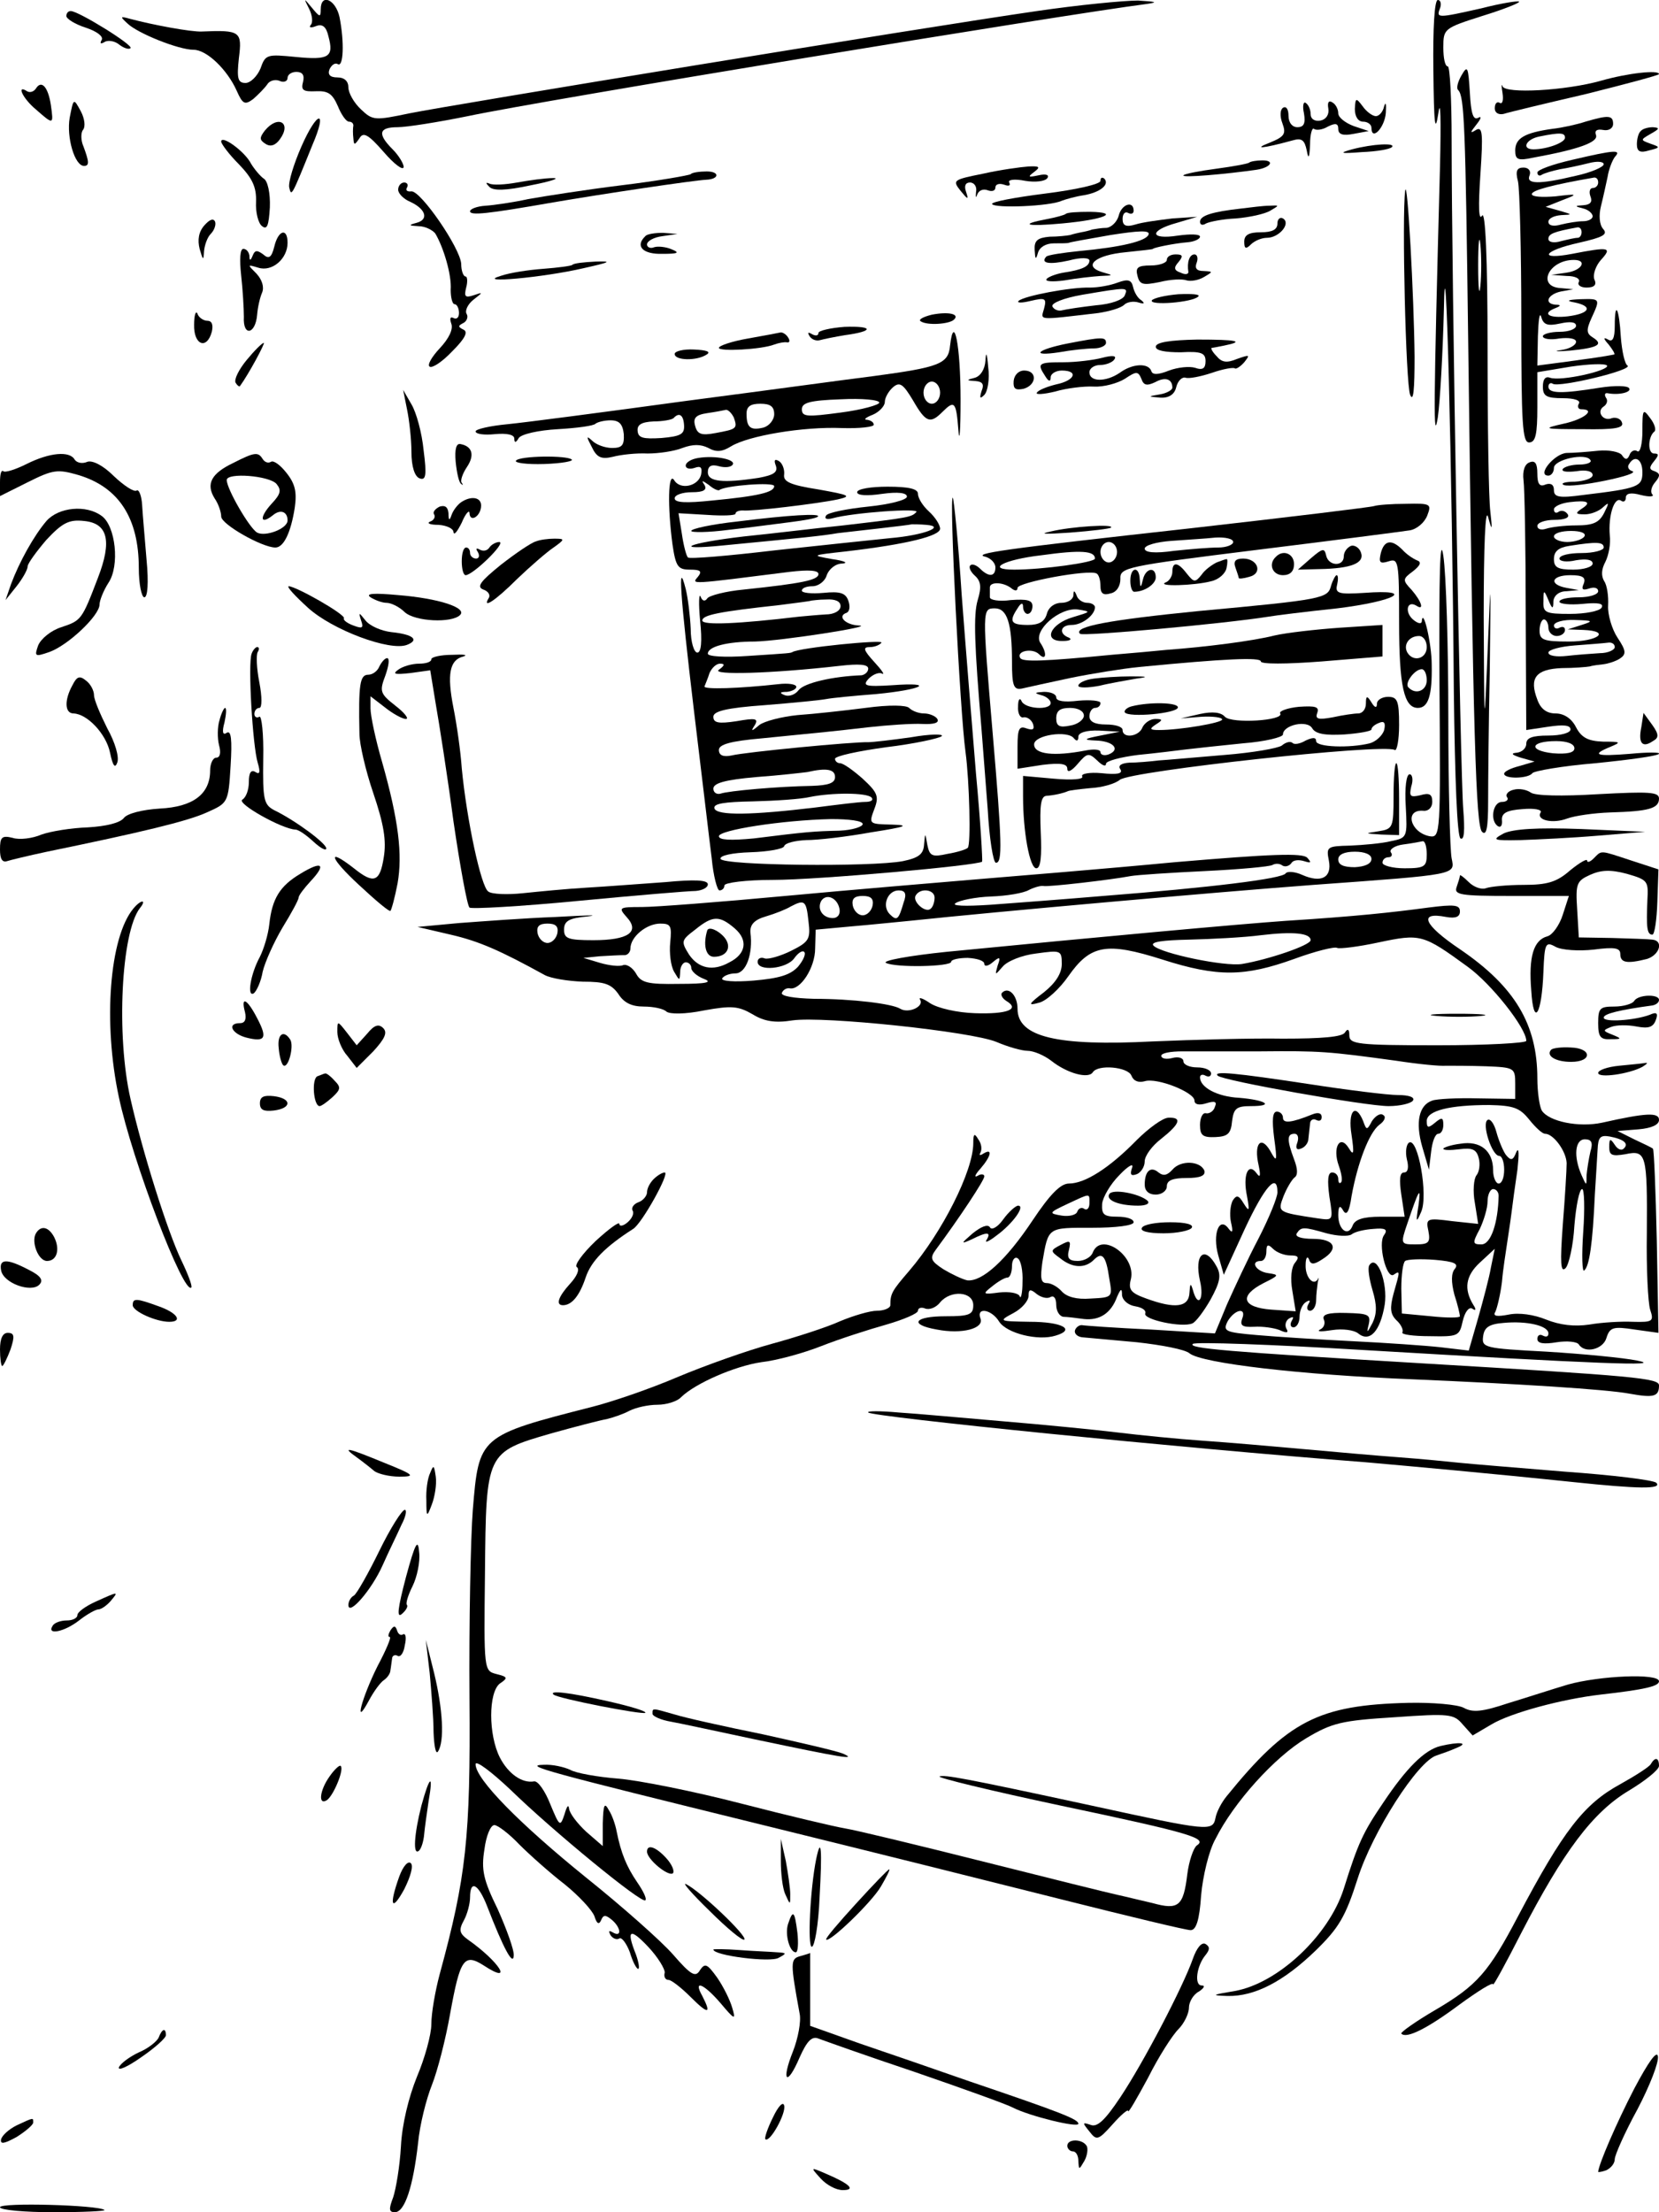 <?xml version="1.0" standalone="no"?>
<!DOCTYPE svg PUBLIC "-//W3C//DTD SVG 20010904//EN"
 "http://www.w3.org/TR/2001/REC-SVG-20010904/DTD/svg10.dtd">
<svg version="1.0" xmlns="http://www.w3.org/2000/svg"
 width="300pt" height="400pt" viewBox="0 0 300 400"
 preserveAspectRatio="xMidYMid meet">
<g transform="translate(0,400) scale(0.1,-0.1)"
fill="#000000" stroke="none">
<path d="M559 3984 c6 -12 7 -25 3 -29 -4 -5 0 -6 10 -2 11 4 18 -1 22 -19 10
-37 1 -43 -59 -37 -52 5 -55 5 -64 -21 -6 -14 -18 -26 -27 -26 -14 0 -16 8
-12 45 6 48 3 51 -67 48 -19 -1 -89 12 -130 23 -18 5 -18 4 -5 -8 18 -18 93
-48 120 -48 24 0 61 -36 78 -74 11 -25 15 -26 30 -15 9 8 20 19 25 26 4 7 14
10 22 7 8 -4 15 -1 15 5 0 6 7 11 16 11 11 0 15 -6 12 -18 -4 -15 0 -18 23
-17 22 1 30 -4 40 -27 6 -15 15 -28 20 -28 5 0 8 -3 8 -7 -1 -5 -1 -15 0 -23
1 -13 2 -13 11 0 7 12 16 7 44 -25 19 -22 35 -34 36 -27 0 6 -9 21 -20 32 -28
28 -25 40 9 40 16 0 73 9 127 20 137 29 1074 183 1229 203 20 3 15 4 -17 6
-26 0 -108 -8 -183 -19 -208 -30 -1061 -170 -1135 -185 -62 -13 -66 -13 -87 7
-13 12 -23 30 -23 40 0 11 -7 18 -20 18 -13 0 -18 5 -14 15 4 8 10 12 15 9 10
-6 12 39 3 85 -7 32 -34 44 -34 14 0 -15 -2 -14 -16 3 -15 18 -15 18 -5 -2z"/>
<path d="M2592 3873 c1 -98 3 -116 9 -78 4 29 5 -10 3 -95 -12 -447 -12 -503
-4 -455 4 28 9 115 11 195 3 175 15 -284 18 -692 2 -159 6 -260 12 -264 7 -4
8 15 5 53 -5 58 -21 959 -21 1211 0 72 -3 132 -7 132 -5 0 -8 15 -8 34 0 34 1
35 70 57 39 12 69 24 67 26 -2 2 -33 -3 -68 -12 -80 -18 -82 -18 -75 0 3 8 1
15 -4 15 -6 0 -9 -51 -8 -127z"/>
<path d="M120 3971 c0 -5 16 -15 35 -21 21 -7 32 -16 29 -22 -4 -7 -2 -8 5 -4
6 4 19 2 27 -5 8 -6 17 -9 20 -6 6 5 -94 67 -108 67 -5 0 -8 -4 -8 -9z"/>
<path d="M2643 3864 c-7 -12 -10 -24 -6 -27 11 -12 13 -63 18 -457 9 -717 14
-873 25 -884 8 -8 11 7 11 54 0 36 1 144 3 240 2 175 2 175 -4 30 -6 -144 -6
-144 -7 65 0 130 3 199 8 180 7 -26 8 -25 4 10 -3 22 -5 155 -5 295 0 165 -4
250 -10 240 -6 -10 -7 16 -3 74 5 75 4 88 -8 81 -11 -7 -11 -5 1 10 8 10 10
16 3 12 -9 -5 -13 8 -15 45 -3 47 -4 51 -15 32z m34 -381 c-2 -21 -4 -4 -4 37
0 41 2 58 4 38 2 -21 2 -55 0 -75z"/>
<path d="M2895 3854 c-64 -18 -173 -24 -178 -10 -2 6 -2 0 0 -12 2 -13 0 -21
-5 -18 -5 3 -9 -1 -9 -10 0 -8 7 -12 16 -10 9 3 76 19 149 36 72 18 132 34
132 36 0 8 -56 2 -105 -12z"/>
<path d="M65 3840 c-4 -6 -11 -8 -16 -5 -20 13 -8 -13 16 -33 32 -28 32 -28
27 8 -5 33 -17 46 -27 30z"/>
<path d="M126 3787 c-6 -35 9 -87 26 -87 10 0 9 8 -1 35 -5 11 -5 25 -1 30 5
6 3 21 -4 34 -13 24 -13 24 -20 -12z"/>
<path d="M2358 3795 c3 -18 0 -25 -12 -25 -9 0 -16 8 -16 21 0 11 -4 18 -10
14 -5 -3 -6 -15 -1 -28 7 -19 4 -24 -23 -35 -31 -12 -14 -11 41 4 17 5 22 1
26 -18 3 -17 5 -14 6 11 0 19 4 31 7 28 4 -3 15 -2 25 4 14 7 19 6 19 -4 0
-10 8 -13 28 -9 l27 5 -27 9 c-16 6 -28 16 -28 23 0 8 -5 17 -11 20 -6 4 -9 0
-7 -11 2 -11 -4 -20 -14 -22 -11 -2 -18 3 -18 12 0 8 -4 17 -9 20 -4 3 -6 -6
-3 -19z"/>
<path d="M2450 3803 c0 -14 6 -23 15 -23 8 0 15 -5 15 -11 0 -25 24 0 26 27 1
16 0 21 -3 12 -2 -10 -9 -18 -15 -18 -6 0 -17 8 -24 18 -12 16 -13 15 -14 -5z"/>
<path d="M545 3735 c-14 -32 -24 -65 -22 -74 4 -17 4 -17 42 77 28 65 9 63
-20 -3z"/>
<path d="M2867 3780 c-15 -5 -42 -11 -60 -13 -50 -7 -67 -17 -67 -39 0 -17 5
-19 33 -13 82 15 118 28 113 41 -3 8 2 11 13 9 10 -2 18 3 18 11 0 16 -9 16
-50 4z m-37 -29 c0 -9 -33 -21 -57 -21 -22 0 -14 18 10 23 39 8 47 7 47 -2z"/>
<path d="M479 3764 c-10 -13 -10 -17 1 -24 9 -6 18 -3 26 8 22 30 -3 45 -27
16z"/>
<path d="M2967 3763 c-4 -3 -7 -14 -7 -24 0 -13 6 -16 22 -11 20 5 21 6 3 12
-19 7 -19 7 0 18 16 9 17 11 4 12 -9 0 -19 -3 -22 -7z"/>
<path d="M400 3744 c0 -4 14 -23 32 -41 24 -25 32 -41 31 -68 -1 -19 4 -39 11
-44 9 -7 12 1 14 34 1 26 -4 48 -11 52 -6 4 -17 17 -23 27 -11 22 -54 53 -54
40z"/>
<path d="M2445 3730 c-25 -7 -21 -8 18 -5 26 1 50 5 54 9 8 8 -34 6 -72 -4z"/>
<path d="M2843 3711 c-35 -8 -63 -18 -63 -23 0 -5 4 -7 8 -4 5 3 19 7 33 10
13 2 36 7 52 11 15 4 27 3 27 -2 0 -5 -23 -15 -51 -21 -67 -16 -90 -15 -83 1
3 8 -2 14 -11 14 -12 0 -15 -6 -10 -25 3 -13 6 -125 6 -248 0 -190 2 -224 14
-224 12 0 15 15 15 64 l0 63 60 10 c34 5 63 6 66 2 5 -9 -84 -29 -103 -22 -8
3 -13 -2 -13 -16 0 -17 6 -21 36 -21 21 0 33 -4 29 -10 -3 -5 -1 -10 4 -10 28
0 6 -18 -31 -26 -40 -9 -38 -10 34 -10 58 -1 75 2 71 12 -2 7 -11 10 -18 8
-16 -7 -29 12 -15 21 6 4 8 11 4 16 -3 5 -2 9 3 8 21 -4 44 2 39 9 -3 5 -27 5
-53 1 -68 -11 -93 -11 -93 2 0 5 4 8 8 5 12 -7 146 25 135 33 -5 3 -10 26 -12
51 -3 53 -11 68 -11 21 0 -23 -4 -30 -12 -25 -9 5 -9 2 1 -9 7 -9 12 -17 10
-18 -20 -4 -42 -7 -86 -13 l-53 -7 1 53 c1 29 3 45 6 35 4 -14 11 -17 34 -12
18 4 29 3 29 -4 0 -6 -13 -11 -30 -11 -16 0 -30 -4 -30 -8 0 -5 14 -7 30 -4
17 2 30 0 30 -6 0 -6 -12 -13 -27 -15 -16 -2 -8 -3 16 -1 50 5 62 11 41 24
-11 7 -12 13 -2 35 16 35 16 35 -20 34 -24 -1 -27 -3 -10 -6 33 -7 27 -20 -13
-25 -34 -4 -48 5 -22 15 10 4 10 6 0 6 -22 2 -14 19 10 24 l22 4 -22 2 c-45 2
-23 51 23 51 25 0 15 -19 -13 -23 l-28 -4 28 -2 c16 0 25 -5 22 -11 -3 -5 3
-10 14 -10 14 0 19 5 14 15 -3 9 3 25 12 35 21 23 15 24 -52 11 -63 -12 -52 6
12 20 44 10 53 15 44 25 -7 8 -8 25 -4 41 4 16 9 39 12 53 2 13 8 29 13 36 13
14 0 13 -77 -5z m47 -41 c0 -5 -4 -10 -10 -10 -5 0 -7 -7 -4 -15 4 -10 0 -15
-12 -16 -17 -1 -17 -2 -1 -6 9 -2 17 -9 17 -14 0 -5 -8 -9 -17 -9 -10 0 -28
-3 -40 -6 -14 -4 -23 -2 -23 5 0 6 10 11 23 12 21 1 21 1 -3 8 l-25 7 30 12
c29 11 29 12 -12 7 -24 -2 -43 -1 -43 4 0 7 38 17 113 30 4 0 7 -3 7 -9z m-30
-90 c0 -5 -3 -10 -7 -10 -5 0 -18 -3 -30 -6 -13 -4 -23 -2 -23 4 0 9 9 13 53
21 4 0 7 -3 7 -9z"/>
<path d="M2259 3706 c-2 -2 -29 -7 -59 -11 -30 -4 -57 -9 -60 -12 -4 -5 76 2
132 10 26 4 34 17 11 17 -11 0 -22 -2 -24 -4z"/>
<path d="M1778 3686 c-55 -11 -56 -12 -41 -31 13 -16 15 -17 10 -2 -4 11 -1
17 7 17 8 0 13 -8 11 -17 -1 -10 0 -12 2 -5 3 8 11 11 19 8 8 -3 14 -1 14 5 0
6 7 8 16 5 8 -3 12 -2 9 4 -3 5 9 7 29 3 18 -3 36 -1 40 5 4 6 -3 8 -16 5 -19
-4 -20 -3 -8 6 12 9 10 11 -10 10 -14 -1 -51 -6 -82 -13z"/>
<path d="M1249 3685 c-3 -2 -59 -12 -125 -20 -65 -8 -141 -20 -169 -25 -27 -6
-62 -11 -77 -12 -16 -1 -28 -6 -28 -10 0 -8 30 -5 150 16 87 15 255 40 277 41
24 1 25 15 1 15 -13 0 -27 -2 -29 -5z"/>
<path d="M935 3670 c-22 -4 -44 -5 -50 -2 -7 3 -7 1 0 -6 7 -7 29 -7 75 3 36
7 54 13 40 13 -14 0 -43 -4 -65 -8z"/>
<path d="M1990 3673 c0 -6 -44 -16 -100 -23 -55 -7 -98 -15 -96 -19 5 -8 105
-4 126 6 8 3 26 8 40 10 29 5 47 19 37 30 -4 3 -7 2 -7 -4z"/>
<path d="M720 3657 c0 -7 10 -17 22 -22 28 -13 34 -32 11 -38 -15 -4 -14 -5 4
-6 12 0 25 -7 30 -13 15 -25 30 -75 28 -102 0 -14 3 -26 7 -26 4 0 8 -7 8 -16
0 -8 -4 -12 -10 -9 -6 3 -7 -1 -4 -10 4 -10 -4 -27 -21 -45 -14 -15 -23 -30
-18 -33 5 -3 23 9 41 28 23 23 29 35 20 39 -10 5 -10 7 0 12 6 3 9 11 6 16 -4
6 2 18 12 26 18 14 18 14 0 8 -15 -5 -17 -2 -13 14 3 11 2 20 -1 20 -4 0 -8
10 -8 23 -2 29 -73 132 -90 131 -8 -1 -11 2 -8 7 3 5 0 9 -5 9 -6 0 -11 -6
-11 -13z"/>
<path d="M2541 3655 c-6 -46 1 -349 9 -369 6 -14 8 10 8 69 -1 108 -13 328
-17 300z"/>
<path d="M2023 3610 c-3 -11 -13 -21 -22 -22 -9 0 -20 -2 -26 -3 -5 -2 -14 -4
-20 -5 -5 -1 -14 -3 -20 -5 -5 -1 -22 -3 -37 -3 -22 -2 -28 -7 -27 -24 1 -17
2 -19 6 -5 3 10 14 17 29 17 13 0 25 0 27 1 1 1 35 7 75 14 51 8 72 9 69 1 -4
-12 -50 -23 -126 -30 -29 -3 -56 -7 -59 -10 -11 -12 5 -15 41 -7 22 6 37 5 37
0 0 -11 -14 -17 -47 -22 -12 -2 -26 -7 -30 -11 -5 -5 10 -6 32 -3 22 4 51 7
65 8 24 1 24 1 3 7 -36 11 -12 31 43 36 27 3 49 5 49 6 0 2 38 10 63 12 12 1
22 6 22 10 0 5 -18 5 -40 2 -51 -8 -53 9 -2 23 l37 11 -45 -3 c-25 -3 -55 -7
-67 -11 -17 -5 -23 -2 -23 10 0 10 5 14 10 11 6 -3 10 -1 10 4 0 19 -22 12
-27 -9z"/>
<path d="M2245 3623 c-54 -6 -75 -13 -75 -24 0 -6 5 -7 11 -3 6 3 30 8 54 9
24 2 52 8 62 14 17 10 17 10 -2 9 -11 0 -33 -3 -50 -5z"/>
<path d="M1927 3613 c-3 -2 -17 -6 -33 -9 -53 -10 -38 -14 27 -8 76 7 106 20
50 21 -22 0 -42 -1 -44 -4z"/>
<path d="M370 3593 c-11 -12 -13 -27 -9 -43 6 -21 7 -22 8 -4 1 11 6 25 12 31
6 6 10 16 8 22 -3 7 -10 4 -19 -6z"/>
<path d="M2310 3596 c0 -11 -9 -16 -30 -16 -22 0 -30 -5 -30 -17 0 -13 3 -14
12 -5 7 7 20 12 29 12 22 0 44 26 29 35 -5 3 -10 -1 -10 -9z"/>
<path d="M496 3554 c-5 -20 -10 -23 -20 -14 -11 8 -15 8 -19 -2 -4 -10 -6 -10
-6 0 -1 6 -5 12 -11 12 -6 0 -7 -19 -4 -47 3 -27 5 -61 5 -76 -2 -36 21 -32
24 4 1 13 5 31 9 40 4 10 0 23 -10 34 -17 17 -17 17 3 11 25 -8 53 16 53 45 0
28 -17 23 -24 -7z"/>
<path d="M1167 3573 c-19 -18 -5 -33 31 -32 28 0 32 2 17 8 -11 5 -26 6 -32 4
-7 -3 -13 0 -13 5 0 6 12 13 28 15 l27 4 -26 2 c-14 0 -29 -2 -32 -6z"/>
<path d="M2110 3530 c0 -5 -13 -10 -29 -10 -24 0 -28 -4 -24 -19 4 -16 10 -17
40 -11 20 5 41 6 49 3 7 -2 21 0 31 6 17 10 17 10 -1 11 -12 0 -16 5 -12 15 3
8 1 15 -4 15 -9 0 -14 -14 -11 -32 0 -4 -6 -5 -14 -1 -12 4 -13 9 -4 19 9 11
8 14 -5 14 -9 0 -16 -4 -16 -10z"/>
<path d="M1035 3521 c-3 -2 -26 -5 -52 -7 -27 -2 -61 -7 -78 -13 -47 -14 77
-3 150 14 49 11 53 13 22 12 -21 -1 -40 -3 -42 -6z"/>
<path d="M2021 3489 c-13 -5 -35 -9 -50 -9 -35 1 -119 -15 -129 -24 -4 -4 6
-4 22 0 26 6 29 5 24 -14 -6 -22 -14 -21 98 -8 20 3 41 9 47 15 5 5 17 7 26 4
10 -3 12 -2 5 4 -7 4 -13 15 -15 24 -3 13 -9 15 -28 8z m13 -23 c-3 -8 -25
-16 -52 -18 -26 -3 -53 -7 -61 -9 -7 -2 -15 1 -18 7 -2 6 20 15 54 21 83 14
83 14 77 -1z"/>
<path d="M2083 3457 c-6 -10 74 -4 84 7 4 4 -12 5 -36 4 -24 -2 -45 -7 -48
-11z"/>
<path d="M351 3413 c-1 -37 23 -46 32 -13 3 13 0 20 -8 20 -7 0 -16 6 -18 13
-3 6 -6 -3 -6 -20z"/>
<path d="M1685 3431 c-16 -4 -25 -9 -20 -12 12 -8 52 -5 60 3 11 10 -9 15 -40
9z"/>
<path d="M1480 3398 c0 -5 -5 -6 -12 -2 -7 4 -8 3 -4 -4 4 -6 12 -9 19 -7 7 2
27 6 45 9 53 7 52 17 -1 15 -26 -2 -47 -7 -47 -11z"/>
<path d="M1353 3388 c-29 -5 -53 -13 -53 -17 0 -7 77 -3 100 6 8 3 19 5 23 4
5 -1 6 3 2 9 -3 5 -9 9 -13 9 -4 -1 -31 -6 -59 -11z"/>
<path d="M1718 3375 c-3 -33 -19 -39 -138 -55 -41 -5 -194 -26 -340 -45 -146
-20 -291 -39 -322 -42 -32 -3 -58 -9 -58 -13 0 -5 16 -7 35 -5 22 2 35 -1 35
-8 0 -8 3 -8 8 1 5 7 35 14 71 16 34 2 65 6 68 10 4 3 16 6 27 6 16 0 22 -7
24 -25 1 -20 -3 -25 -21 -25 -13 0 -29 6 -36 13 -11 10 -11 8 -1 -11 9 -19 17
-23 38 -18 15 4 43 7 63 6 20 0 48 4 63 10 19 7 33 7 47 0 14 -8 25 -7 41 3
31 19 130 36 201 33 31 -1 57 2 57 6 0 5 -6 8 -12 9 -7 0 -3 4 10 9 12 5 22
16 22 23 0 8 7 20 15 27 12 10 18 6 36 -24 23 -40 31 -43 53 -21 22 22 25 19
29 -32 2 -27 4 -2 4 54 0 98 -12 159 -19 98z m-18 -85 c0 -11 -7 -20 -15 -20
-8 0 -15 9 -15 20 0 11 7 20 15 20 8 0 15 -9 15 -20z m-110 -18 c0 -4 -31 -13
-70 -18 -60 -8 -70 -8 -70 6 0 12 15 16 70 18 39 2 70 -1 70 -6z m-190 -21 c0
-10 -9 -21 -19 -24 -24 -6 -31 0 -31 25 0 13 7 18 25 18 18 0 25 -5 25 -19z
m-73 -6 c7 -20 5 -21 -33 -28 -26 -5 -33 -2 -37 13 -4 14 1 20 22 23 14 2 30
5 34 6 4 0 10 -6 14 -14z m-90 -14 c1 -16 -6 -20 -41 -23 -33 -2 -42 0 -43 13
-1 11 7 16 29 17 16 0 33 3 36 6 10 11 18 6 19 -13z"/>
<path d="M1931 3379 c-56 -11 -69 -24 -16 -16 22 4 50 7 63 7 12 0 22 5 22 10
0 11 -7 11 -69 -1z"/>
<path d="M2090 3373 c0 -7 17 -10 45 -10 37 2 45 -1 45 -16 0 -13 -5 -17 -19
-12 -10 3 -31 1 -47 -5 -20 -8 -30 -8 -32 -1 -5 15 -34 14 -57 -3 -25 -17 -55
-17 -55 1 0 7 9 13 19 13 11 0 23 5 26 10 5 7 -3 8 -22 3 -15 -4 -47 -8 -70
-8 -46 0 -48 -2 -33 -25 6 -10 10 -11 10 -2 0 6 9 12 20 12 31 0 24 -18 -10
-25 -16 -4 -32 -10 -35 -15 -3 -4 12 -3 33 2 20 6 52 10 70 9 18 -1 43 6 56
14 21 14 24 14 30 0 4 -12 10 -13 25 -6 18 10 31 6 31 -10 0 -4 -10 -10 -22
-12 -23 -4 -23 -4 0 -6 16 -1 26 6 29 19 3 12 11 19 17 17 6 -2 27 2 48 9 20
7 38 10 41 8 2 -2 10 3 17 11 11 14 10 14 -13 6 -19 -8 -28 -6 -37 5 -7 7 -11
14 -9 15 2 0 12 2 22 4 40 8 23 11 -48 11 -50 -1 -75 -5 -75 -13z"/>
<path d="M446 3349 c-14 -17 -23 -35 -20 -41 3 -5 7 -8 8 -6 16 22 46 78 43
78 -3 0 -17 -14 -31 -31z"/>
<path d="M1220 3360 c0 -12 40 -13 58 -1 8 5 0 8 -23 9 -19 1 -35 -3 -35 -8z"/>
<path d="M1782 3348 c-1 -16 -9 -28 -19 -31 -16 -4 -16 -5 1 -6 13 -1 16 -6
11 -18 -4 -13 -3 -15 5 -7 6 6 10 29 7 50 -2 25 -4 30 -5 12z"/>
<path d="M1833 3311 c-1 -14 3 -17 18 -14 24 7 25 33 1 33 -10 0 -18 -8 -19
-19z"/>
<path d="M736 3260 c4 -19 8 -54 8 -77 0 -27 6 -45 15 -48 11 -4 13 5 7 51 -3
31 -13 68 -22 83 l-15 26 7 -35z"/>
<path d="M2970 3221 c0 -23 -4 -40 -9 -37 -5 4 -12 0 -14 -6 -4 -10 -8 -10
-14 -1 -4 6 -24 10 -43 8 -19 -2 -45 -4 -57 -4 -22 -1 -55 -41 -33 -41 5 0 10
6 10 14 0 15 58 28 66 14 3 -4 -6 -8 -20 -8 -14 0 -27 -4 -30 -8 -3 -5 8 -6
25 -4 17 3 29 0 29 -7 0 -6 -15 -11 -32 -12 -18 0 -27 -3 -20 -6 8 -3 41 1 75
8 34 7 56 14 49 17 -7 2 -10 8 -6 13 10 17 24 9 24 -15 0 -26 -7 -29 -107 -41
-44 -6 -53 -4 -53 9 0 10 -6 13 -15 10 -11 -5 -15 1 -15 20 0 18 -4 24 -14 20
-9 -3 -13 -16 -11 -32 2 -15 4 -123 4 -240 l1 -212 40 6 c27 4 40 3 40 -5 0
-6 -17 -11 -40 -11 -29 0 -40 -4 -40 -15 0 -8 -8 -15 -17 -16 -12 -1 -9 -4 7
-9 l25 -7 -27 -8 c-16 -4 -28 -10 -28 -14 0 -10 44 -9 51 1 3 4 54 13 114 18
60 6 112 13 115 17 3 3 -21 3 -52 0 -62 -5 -72 -2 -35 13 19 8 18 9 -14 9 -27
1 -39 7 -49 26 -8 16 -22 25 -37 25 -16 0 -27 8 -33 25 -15 39 -3 55 44 57 22
0 46 2 51 3 6 2 17 3 25 4 8 1 21 5 29 10 12 8 12 14 -4 38 -10 15 -18 42 -17
58 1 17 -2 37 -7 44 -6 10 -5 22 2 35 6 12 10 33 8 48 -3 35 8 70 20 63 5 -4
9 -1 9 5 0 8 9 10 27 5 16 -4 25 -3 21 1 -4 4 -2 14 5 22 10 12 9 16 -1 20
-10 3 -10 7 -1 18 9 11 9 14 0 14 -12 0 -11 31 1 40 3 3 0 14 -8 24 -13 18
-14 16 -14 -23z m-110 -141 c-12 -8 -11 -10 6 -10 11 0 26 6 33 13 11 10 11 8
2 -10 -9 -18 -20 -23 -51 -23 -21 0 -45 -3 -54 -6 -9 -3 -16 -1 -16 5 0 6 14
11 31 11 18 0 28 4 24 10 -4 6 -11 8 -16 5 -5 -4 -9 -2 -9 4 0 5 12 11 28 13
33 4 41 0 22 -12z m5 -50 c-3 -5 -17 -10 -31 -10 -13 0 -24 5 -24 10 0 6 14
10 31 10 17 0 28 -4 24 -10z m35 -20 c0 -5 -18 -10 -40 -10 -22 0 -40 -4 -40
-10 0 -5 13 -7 30 -3 19 3 30 1 30 -6 0 -6 -16 -11 -35 -11 -28 0 -35 4 -35
19 0 14 8 21 28 24 50 8 62 7 62 -3z m-36 -65 c-5 -11 -2 -13 10 -9 9 3 16 1
16 -5 0 -6 -16 -11 -35 -11 -19 0 -35 -3 -35 -8 0 -4 19 -6 41 -4 29 3 40 1
35 -7 -4 -6 -29 -11 -57 -11 -44 0 -49 2 -48 23 0 21 1 21 9 2 7 -17 9 -17 9
-2 1 10 10 18 24 18 l22 2 -22 4 c-33 6 -28 23 7 23 22 0 28 -4 24 -15z m-64
-80 c0 -8 7 -15 15 -15 8 0 15 5 15 11 0 5 -4 7 -10 4 -5 -3 -10 -1 -10 4 0 6
17 11 38 10 33 -1 34 -2 12 -9 l-25 -8 28 -1 c51 -2 27 -21 -26 -21 -46 0 -53
3 -53 20 0 11 4 20 8 20 4 0 8 -7 8 -15z m120 -35 c0 -5 -12 -11 -27 -11 -16
-1 -43 -3 -60 -5 -18 -2 -33 0 -33 6 0 5 21 11 48 13 26 2 53 4 60 5 6 1 12
-2 12 -8z m-73 -183 c0 -8 -13 -11 -39 -9 -45 5 -41 22 6 22 20 0 33 -5 33
-13z"/>
<path d="M824 3165 c2 -20 6 -38 10 -40 3 -3 4 -2 1 2 -3 3 1 16 9 28 15 22
10 38 -11 42 -8 2 -11 -9 -9 -32z"/>
<path d="M48 3161 c-20 -10 -39 -16 -42 -13 -4 3 -6 -6 -6 -20 l0 -25 50 25
c46 23 54 24 92 13 73 -22 109 -78 109 -168 0 -29 5 -53 10 -53 6 0 8 26 4 68
-3 37 -7 81 -8 99 -1 17 -6 29 -10 26 -5 -3 -23 9 -41 26 -20 20 -39 29 -48
26 -9 -4 -19 -2 -23 4 -9 16 -45 13 -87 -8z"/>
<path d="M422 3163 c-40 -19 -50 -38 -34 -64 7 -10 12 -25 12 -33 0 -14 74
-56 98 -56 15 0 28 27 35 72 4 28 1 43 -15 63 -11 14 -23 23 -28 20 -5 -3 -11
-1 -15 5 -8 13 -14 13 -53 -7z m78 -38 c9 -11 8 -18 -9 -36 -22 -24 -21 -39 2
-21 14 12 27 7 27 -9 0 -15 -40 -30 -55 -22 -14 8 -55 79 -55 95 0 14 77 8 90
-7z"/>
<path d="M933 3167 c-3 -4 20 -7 51 -6 31 1 53 5 50 8 -8 8 -95 7 -101 -2z"/>
<path d="M1263 3172 c-13 -2 -23 -8 -23 -14 0 -5 7 -7 16 -4 11 4 14 1 12 -11
-4 -22 -38 -30 -49 -11 -11 16 -12 -48 -3 -116 6 -41 10 -46 32 -46 19 0 22
-3 14 -13 -12 -14 -16 -14 166 9 34 4 52 3 52 -4 0 -11 -31 -17 -135 -28 -33
-3 -63 -11 -66 -16 -4 -6 -9 -5 -12 3 -3 8 -4 -12 -1 -43 4 -38 2 -58 -5 -58
-6 0 -12 19 -12 43 -1 23 -5 56 -9 72 -15 59 -10 -11 15 -221 14 -115 28 -235
32 -266 3 -32 10 -58 14 -58 5 0 9 4 9 9 0 5 39 10 88 10 80 0 370 26 378 33
1 2 -3 73 -11 158 -7 85 -19 232 -26 325 -6 94 -14 172 -16 175 -7 7 13 -389
23 -460 7 -52 10 -168 4 -173 -3 -3 -19 -8 -37 -11 -27 -6 -32 -4 -36 16 -4
23 -4 23 -6 1 -1 -17 -9 -24 -38 -30 -57 -11 -326 -8 -330 4 -2 6 21 11 54 12
32 1 60 6 61 11 2 6 20 10 40 11 21 0 73 6 117 14 64 10 71 13 38 14 -42 1
-42 1 -32 28 9 23 6 30 -21 55 -17 15 -35 28 -41 28 -5 0 -9 4 -9 8 0 5 42 14
93 21 50 6 96 16 100 20 4 4 -21 4 -55 -2 -35 -5 -70 -9 -78 -9 -26 1 -224
-18 -247 -24 -15 -3 -23 0 -23 10 0 10 21 16 78 21 120 12 123 12 192 20 36 4
80 7 98 6 21 -1 31 2 27 9 -3 5 -14 10 -24 10 -9 0 -21 4 -27 10 -5 5 -35 6
-79 0 -39 -5 -94 -11 -123 -13 -29 -3 -60 -11 -69 -18 -14 -12 -16 -12 -8 0 7
12 1 13 -33 7 -33 -5 -42 -3 -42 8 0 10 23 16 93 21 50 4 101 9 111 11 10 2
51 6 90 9 84 8 110 22 29 16 -49 -3 -54 -1 -42 12 8 8 19 12 24 9 6 -3 -1 7
-14 21 -20 22 -21 27 -8 27 9 0 18 4 21 8 4 6 -148 -9 -161 -17 -4 -2 -3 -2
-80 -7 -43 -3 -73 -1 -73 4 0 13 35 22 85 22 47 1 221 28 188 29 -24 1 -40 17
-22 23 5 2 7 11 3 22 -5 14 -15 17 -45 14 -22 -2 -39 0 -39 4 0 5 9 8 19 8 11
0 23 9 26 20 4 11 16 21 28 21 12 1 4 5 -18 8 -39 7 -38 7 25 14 111 13 170
28 170 41 0 7 -9 21 -20 31 -11 10 -20 24 -20 32 0 9 -16 13 -55 13 -30 0 -55
-4 -55 -10 0 -6 18 -7 45 -3 29 4 45 2 45 -5 0 -6 -31 -14 -70 -18 -39 -4 -73
-11 -76 -16 -4 -6 1 -8 12 -5 36 10 159 19 151 11 -9 -9 -12 -10 -132 -24 -49
-5 -130 -15 -180 -20 -103 -12 -133 -26 -35 -16 145 14 176 17 205 22 17 2 52
6 79 9 26 3 51 6 55 7 3 0 15 0 26 -1 37 -3 -6 -19 -65 -24 -30 -3 -124 -13
-208 -22 -84 -10 -155 -16 -158 -13 -3 3 -8 22 -11 43 l-6 37 52 -3 c28 -2 51
-1 51 2 0 4 6 6 13 6 16 -2 134 12 172 20 26 6 21 8 -35 18 -51 8 -64 14 -62
27 1 9 -3 20 -9 24 -8 5 -10 2 -6 -8 4 -12 -4 -17 -31 -22 -65 -10 -92 -7 -92
10 0 11 6 15 20 11 11 -3 22 -2 25 3 6 9 -31 17 -62 12z m38 -58 c10 8 99 15
99 7 0 -11 -28 -18 -112 -26 -48 -5 -68 -4 -68 4 0 6 14 11 31 11 21 0 28 4
23 13 -6 9 -5 9 8 0 8 -7 17 -11 19 -9z m219 -210 c0 -8 -11 -15 -27 -15 -16
-1 -37 -3 -48 -4 -109 -13 -175 -16 -175 -7 0 10 30 16 140 28 30 4 56 7 57 8
1 0 13 2 27 2 16 1 26 -3 26 -12z m-220 -115 c-15 -10 95 -7 218 7 35 4 52 3
52 -5 0 -6 -6 -11 -12 -12 -53 -2 -104 -14 -114 -27 -6 -8 -17 -12 -25 -9 -10
4 -9 6 4 6 9 1 17 5 17 9 0 5 -15 7 -32 5 -72 -8 -137 -10 -134 -4 1 3 6 14 9
24 4 9 12 17 19 17 9 0 9 -3 -2 -11z m210 -194 c0 -11 -12 -15 -42 -16 -61 -1
-151 -9 -165 -14 -7 -2 -13 2 -13 9 0 10 21 16 78 21 42 3 84 8 92 9 35 8 50
5 50 -9z m66 -37 c4 -5 -1 -8 -12 -8 -10 0 -50 -5 -89 -10 -116 -14 -178 -15
-183 -2 -3 9 17 12 70 13 40 1 86 4 103 8 40 8 102 8 111 -1z m-16 -48 c0 -5
-19 -11 -42 -12 -46 -1 -59 -2 -155 -14 -42 -4 -63 -3 -63 4 0 11 113 29 203
31 32 0 57 -3 57 -9z"/>
<path d="M834 3092 c-6 -4 -14 -14 -17 -22 -4 -12 -6 -12 -6 2 -1 11 -6 15
-16 12 -8 -4 -13 -10 -10 -14 3 -5 -1 -11 -7 -13 -7 -3 -1 -6 15 -6 15 -1 27
-7 27 -13 1 -7 7 1 15 17 7 17 14 24 14 17 1 -18 21 -5 21 14 0 15 -18 18 -36
6z"/>
<path d="M2485 3085 c-5 -2 -154 -20 -330 -40 -343 -38 -400 -46 -372 -52 9
-3 17 -11 17 -19 0 -17 -12 -18 -28 -2 -6 6 -14 9 -17 6 -4 -3 0 -12 8 -19 11
-10 12 -21 5 -44 -8 -27 -6 -81 7 -235 2 -25 7 -89 11 -142 3 -54 10 -98 15
-98 12 0 11 36 -6 235 -19 224 -19 225 4 225 22 0 31 -26 31 -97 0 -43 3 -51
18 -48 9 2 49 11 87 19 39 8 95 17 125 20 155 15 220 18 220 10 0 -5 45 -5
110 0 l110 9 0 29 0 28 -77 -5 c-43 -3 -96 -9 -118 -14 -39 -10 -126 -21 -195
-26 -19 -2 -64 -6 -100 -9 -123 -12 -160 -13 -165 -6 -8 13 22 19 34 7 13 -13
15 2 2 21 -13 22 35 64 68 60 25 -4 24 -4 -9 -14 -41 -12 -55 -44 -18 -43 13
0 17 3 11 6 -19 7 -16 23 5 23 19 0 42 18 42 32 0 4 -6 8 -14 8 -8 0 -17 6
-19 13 -4 10 -6 10 -6 0 -1 -7 -10 -13 -22 -13 -12 0 -23 -8 -26 -20 -4 -14
-14 -20 -34 -20 -31 0 -35 6 -19 30 6 10 10 11 10 3 0 -7 4 -13 8 -13 5 0 9 6
9 14 0 11 -10 13 -39 11 -21 -3 -38 0 -38 5 0 6 0 13 0 18 0 10 23 10 38 -1 7
-6 12 -6 12 0 0 10 129 34 143 26 4 -2 7 -12 7 -23 0 -13 5 -17 18 -13 11 2
18 13 18 26 -1 21 8 23 249 53 138 17 261 33 274 35 13 2 27 14 32 27 8 21 6
22 -39 21 -26 0 -51 -2 -57 -4z m-255 -65 c0 -5 -12 -10 -27 -10 -16 0 -52 -3
-80 -6 -35 -5 -53 -3 -53 4 0 6 21 12 48 14 26 2 62 4 80 6 17 1 32 -2 32 -8z
m-210 -18 c0 -10 -7 -19 -15 -19 -8 0 -15 9 -15 19 0 10 7 18 15 18 8 0 15 -8
15 -18z m-40 -12 c0 -7 -95 -20 -146 -20 -52 0 -20 18 49 26 72 10 97 8 97 -6z"/>
<path d="M84 3058 c-23 -27 -49 -74 -64 -114 l-10 -29 20 25 c11 14 20 30 20
36 0 5 16 27 34 48 29 31 41 37 68 34 43 -4 51 -36 25 -103 -29 -76 -30 -77
-66 -89 -19 -6 -37 -21 -42 -33 -7 -20 -6 -21 20 -12 34 12 91 66 91 86 0 7 7
25 16 39 21 31 13 103 -12 121 -28 21 -78 16 -100 -9z"/>
<path d="M1333 3057 c-46 -5 -83 -13 -83 -17 0 -3 30 -3 68 2 37 4 87 11 112
14 24 3 47 7 49 10 6 6 -51 3 -146 -9z"/>
<path d="M1900 3039 c-23 -5 -10 -5 35 -2 39 3 72 7 74 9 7 7 -72 2 -109 -7z"/>
<path d="M2603 2770 c2 -280 2 -285 -18 -282 -35 7 -46 49 -11 46 9 -1 16 6
16 16 0 14 -5 17 -22 12 -18 -4 -20 -2 -16 16 4 12 2 22 -3 22 -6 0 -9 -25 -7
-57 3 -57 3 -58 -27 -64 -16 -4 -50 -7 -74 -8 -41 -1 -43 -2 -38 -27 6 -31
-14 -41 -48 -26 -13 6 -27 7 -30 3 -5 -10 -139 -26 -330 -41 -71 -6 -164 -13
-205 -16 -46 -3 -70 -2 -62 3 7 5 36 11 64 12 28 1 59 6 69 12 10 5 22 8 26 7
8 -2 121 11 158 18 11 2 71 6 134 9 62 3 117 8 122 11 5 3 13 3 18 -1 5 -3 12
-1 16 4 3 6 13 7 23 4 13 -4 14 -3 6 6 -8 9 -64 7 -240 -8 -126 -12 -287 -25
-359 -31 -71 -6 -227 -19 -345 -30 -118 -11 -235 -20 -259 -20 -42 0 -43 -1
-28 -18 25 -27 3 -42 -60 -42 -46 0 -53 3 -53 19 0 16 9 21 43 24 23 3 -3 2
-58 -1 -55 -2 -134 -8 -175 -11 l-75 -7 60 -14 c52 -12 90 -29 170 -73 11 -6
42 -11 69 -12 39 0 51 -4 64 -22 10 -16 24 -23 46 -23 18 0 36 -4 41 -9 6 -5
34 -5 68 2 50 9 62 8 88 -7 21 -13 41 -16 72 -11 57 8 323 -20 369 -39 21 -9
46 -16 56 -16 11 0 30 -8 43 -18 29 -23 67 -33 75 -21 9 15 64 10 70 -6 4 -10
13 -13 24 -10 22 7 90 -20 90 -35 0 -7 8 -9 21 -5 16 5 20 3 16 -6 -2 -8 -10
-13 -16 -12 -6 2 -11 -8 -11 -21 0 -19 5 -23 28 -22 22 1 28 6 30 29 3 23 8
27 34 27 44 0 27 11 -21 15 -40 2 -71 19 -71 37 0 5 5 6 10 3 6 -3 10 -1 10 4
0 6 -11 11 -25 11 -14 0 -25 5 -25 11 0 6 -9 9 -20 6 -11 -3 -20 -1 -20 4 0 5
17 8 38 8 20 0 84 0 142 0 107 1 121 0 245 -17 39 -6 79 -10 90 -9 11 0 44 0
73 -1 50 -2 52 -3 52 -31 l0 -28 -67 1 c-38 1 -75 -1 -83 -4 -24 -8 -31 -39
-18 -84 l12 -41 4 33 c2 17 7 32 13 32 5 0 9 7 9 16 0 14 -3 14 -15 4 -12 -10
-15 -10 -15 3 0 19 42 29 113 29 44 -1 55 -5 72 -26 12 -15 24 -26 29 -26 15
0 38 -31 39 -53 0 -12 -3 -62 -7 -112 -5 -68 -4 -87 5 -78 6 6 14 41 16 77 3
36 9 66 14 66 4 0 5 -35 2 -77 -3 -43 -2 -75 2 -70 9 8 15 47 19 137 2 30 4
67 5 82 1 22 5 26 22 23 26 -5 35 -13 25 -22 -4 -4 -11 -1 -16 7 -8 12 -10 12
-10 -4 0 -15 5 -17 29 -13 38 8 40 1 39 -143 -1 -63 2 -125 6 -138 7 -21 5
-23 -31 -22 -21 1 -56 -1 -79 -5 -27 -4 -53 -1 -78 9 -22 9 -49 13 -68 9 -21
-4 -29 -3 -24 5 3 6 9 30 12 54 2 24 7 54 9 68 2 14 6 39 8 55 2 17 7 53 11
80 3 28 3 42 -2 32 -6 -16 -10 -16 -19 -5 -5 7 -13 26 -17 41 -4 15 -11 25
-16 22 -11 -7 8 -65 21 -65 5 0 9 -11 9 -25 0 -14 -4 -25 -10 -25 -5 0 -10 11
-10 24 0 35 -23 54 -59 48 -17 -2 -31 -7 -31 -9 0 -3 13 -3 29 -1 23 3 31 0
35 -16 3 -11 1 -25 -4 -31 -5 -6 -7 -29 -3 -50 l6 -38 -47 5 c-46 6 -48 5 -43
-18 4 -21 0 -24 -23 -24 -27 0 -28 0 -15 38 21 62 25 69 20 32 -5 -31 -4 -32
5 -11 13 30 -6 135 -22 125 -5 -3 -7 -17 -4 -30 4 -15 2 -24 -5 -24 -8 0 -9
-13 -5 -40 l6 -40 -44 0 c-31 0 -46 -5 -50 -16 -8 -21 -26 -8 -26 19 0 16 3
19 9 8 6 -10 11 -2 15 26 11 61 32 115 50 129 10 7 13 15 7 18 -5 4 -14 -2
-20 -11 -9 -17 -10 -17 -16 0 -14 34 -28 18 -21 -25 5 -34 4 -39 -5 -24 -16
26 -30 1 -18 -32 5 -14 7 -27 4 -30 -3 -3 -5 0 -5 6 0 7 -5 12 -11 12 -8 0 -9
-14 -5 -44 7 -43 7 -43 -21 -39 -73 11 -73 11 -62 40 6 15 15 30 20 34 6 4 6
15 -1 33 -13 35 -13 46 1 46 6 0 8 -7 5 -16 -4 -10 -1 -14 6 -11 7 2 14 10 14
18 1 8 2 20 3 27 0 7 6 10 11 7 6 -3 10 -1 10 5 0 8 -7 9 -17 5 -37 -15 -53
-17 -53 -6 0 6 -5 11 -11 11 -8 0 -9 -15 -5 -47 6 -44 5 -46 -7 -24 -17 29
-30 13 -21 -26 4 -19 3 -24 -4 -14 -15 20 -25 -4 -17 -42 5 -27 4 -29 -6 -13
-9 15 -13 16 -20 5 -4 -8 -6 -25 -3 -39 4 -17 3 -21 -4 -12 -17 24 -30 -9 -19
-48 l10 -35 38 83 c36 77 59 103 59 66 0 -9 -15 -46 -34 -83 -19 -36 -44 -90
-57 -119 l-22 -53 -116 7 c-64 3 -120 7 -125 8 -5 0 -10 -4 -12 -9 -2 -6 4
-12 13 -13 10 -1 54 -5 99 -9 45 -5 87 -13 95 -20 22 -18 202 -39 404 -47 187
-8 350 -18 392 -26 44 -8 53 -5 53 15 0 13 -42 17 -430 40 -353 21 -422 27
-413 35 4 4 143 -1 308 -11 423 -25 550 -30 495 -19 -25 5 -98 12 -163 16
-113 6 -118 7 -115 28 2 16 11 22 37 24 42 4 81 -5 81 -19 0 -6 -4 -7 -10 -4
-5 3 -10 1 -10 -6 0 -8 11 -10 35 -6 19 3 37 1 40 -4 11 -17 44 -9 50 12 6 19
12 21 51 15 l43 -6 -3 166 c-2 90 -5 166 -7 167 -2 2 -17 9 -34 17 l-30 15 38
3 c23 2 37 8 37 17 0 14 -23 13 -103 -5 -42 -9 -96 2 -109 22 -4 7 -8 33 -8
58 0 98 -41 166 -139 233 -67 45 -77 69 -26 59 17 -3 25 0 25 10 0 12 -10 13
-57 7 -67 -9 -132 -16 -258 -24 -85 -6 -337 -29 -613 -56 -68 -7 -117 -16
-110 -20 17 -9 118 -7 118 2 0 4 14 7 30 7 17 -1 30 -5 30 -11 0 -5 7 -4 15 3
13 11 15 10 9 -6 -5 -18 -5 -18 9 -2 8 10 35 21 61 24 44 6 46 6 46 -19 0 -17
-11 -34 -32 -51 -29 -22 -30 -25 -9 -19 13 3 37 25 53 48 40 57 69 62 170 30
100 -32 149 -31 238 1 38 14 74 23 78 20 4 -2 38 2 75 10 76 16 80 15 161 -44
43 -31 106 -111 106 -134 0 -4 -72 -8 -160 -8 -146 0 -160 2 -160 18 0 11 -3
13 -8 5 -5 -8 -42 -11 -112 -11 -58 1 -163 -2 -235 -5 -174 -9 -245 8 -245 59
0 24 -16 41 -28 29 -3 -3 0 -10 8 -15 25 -15 1 -24 -57 -22 -32 1 -67 9 -81
18 -13 9 -22 12 -18 6 7 -12 -21 -25 -36 -16 -14 9 -86 18 -156 18 -37 1 -61
5 -58 11 2 5 8 9 14 8 19 -4 46 37 46 72 l1 34 65 6 c36 3 83 8 105 10 161 17
544 51 730 65 262 19 256 18 250 48 -3 15 -6 131 -6 257 0 127 -4 257 -9 290
-6 40 -8 -33 -7 -225z m-23 -315 c0 -22 -4 -25 -40 -25 -22 0 -40 5 -40 10 0
6 5 10 11 10 5 0 8 4 4 9 -3 5 7 12 22 14 16 2 31 5 36 6 4 0 7 -10 7 -24z
m-100 -8 c0 -9 -12 -14 -30 -15 -20 0 -30 4 -30 14 0 9 11 14 30 14 18 0 30
-5 30 -13z m-846 -79 c-9 -31 -12 -34 -25 -21 -15 15 -4 43 16 43 12 0 15 -6
9 -22z m56 9 c0 -8 -3 -17 -7 -20 -9 -9 -34 13 -27 24 8 14 34 11 34 -4z
m-172 -20 c2 -10 -3 -17 -12 -17 -18 0 -29 16 -21 31 9 14 29 6 33 -14z m60 6
c-2 -10 -10 -18 -18 -18 -8 0 -16 8 -18 18 -2 12 3 17 18 17 15 0 20 -5 18
-17z m-116 -29 c4 -32 1 -37 -31 -53 -20 -10 -42 -16 -48 -14 -7 3 -13 0 -13
-6 0 -18 52 -13 66 6 7 10 15 15 18 12 4 -3 -1 -15 -11 -27 -14 -15 -34 -21
-80 -25 -35 -3 -60 -1 -57 4 3 5 14 9 24 9 19 0 32 35 27 74 -1 14 7 23 28 29
17 5 37 13 45 18 25 13 28 11 32 -27z m-133 -13 c24 -21 20 -46 -10 -61 -30
-17 -56 -11 -73 14 -15 24 -14 26 11 45 32 26 44 26 72 2z m-321 -8 c-2 -10
-10 -18 -18 -18 -8 0 -16 8 -18 18 -2 12 3 17 18 17 15 0 20 -5 18 -17z m204
-17 c-2 -19 1 -43 7 -53 10 -17 10 -17 11 0 0 9 5 17 10 17 6 0 10 -5 10 -10
0 -6 10 -15 23 -20 16 -6 5 -9 -45 -9 -57 -1 -69 2 -78 19 -6 10 -16 17 -23
15 -6 -3 -25 -1 -42 4 l-30 9 30 3 c17 1 36 2 43 2 6 -1 12 5 12 12 0 21 29
45 54 45 19 0 21 -4 18 -34z m1158 4 c0 -9 -76 -35 -124 -43 -32 -5 -146 19
-160 33 -7 7 17 10 64 11 41 1 100 4 130 8 58 7 90 4 90 -9z m506 -382 c-3
-13 -6 -32 -7 -43 0 -20 0 -20 -9 0 -15 34 -12 65 6 65 12 0 15 -6 10 -22z
m-166 -80 c-1 -49 -14 -88 -31 -88 -16 0 -17 2 -3 28 7 15 14 37 14 50 0 12 5
22 10 22 6 0 10 -6 10 -12z m-311 -68 c19 -5 39 -6 45 -2 6 5 24 9 40 10 21 2
26 -1 19 -11 -12 -15 4 -80 17 -72 12 8 12 8 0 -34 -7 -26 -6 -37 5 -48 9 -8
13 -18 11 -22 -3 -4 20 -7 49 -7 52 -1 54 0 60 27 4 17 11 26 17 23 7 -5 8 -2
2 7 -17 28 -14 52 12 76 l27 25 -7 -34 c-3 -18 -14 -59 -23 -91 l-17 -59 -51
6 c-27 3 -99 8 -160 11 -60 3 -138 8 -172 11 -58 5 -62 7 -53 25 13 22 35 26
26 4 -4 -12 1 -15 22 -14 15 1 36 -2 46 -6 13 -6 17 -5 12 3 -3 6 -1 14 5 18
8 4 9 3 5 -4 -4 -7 -2 -12 3 -12 6 0 11 9 11 19 0 11 5 23 12 27 7 4 8 3 4 -4
-4 -7 -2 -12 3 -12 6 0 11 9 11 19 0 11 2 25 3 33 2 7 2 10 0 5 -8 -13 -23 4
-22 26 0 12 3 17 6 10 3 -10 9 -10 24 0 31 19 23 37 -17 37 -21 0 -33 4 -29
10 8 12 12 12 54 0z m-66 -40 c15 0 17 -3 9 -13 -7 -8 -9 -29 -5 -51 l6 -37
-44 3 c-53 4 -59 25 -14 48 28 14 29 15 8 18 -22 3 -33 22 -13 22 6 0 10 8 10
17 0 13 3 14 12 5 7 -7 21 -12 31 -12z m298 -24 c-7 -8 -7 -24 -1 -47 6 -18
10 -36 10 -39 0 -3 -24 -3 -52 0 l-53 5 -1 45 c0 25 3 47 7 50 4 3 28 4 54 2
35 -3 43 -7 36 -16z"/>
<path d="M1279 2318 c-8 -26 -3 -48 12 -48 24 0 33 18 19 35 -11 13 -28 20
-31 13z"/>
<path d="M2476 1712 c-3 -5 0 -25 6 -45 8 -27 8 -42 0 -59 -10 -19 -11 -19 -7
-3 4 18 0 20 -41 21 -33 1 -44 -3 -40 -12 3 -7 0 -15 -7 -18 -7 -4 3 -4 22 -1
19 3 40 0 47 -6 21 -17 40 4 48 52 6 39 -14 93 -28 71z"/>
<path d="M969 3021 c-8 -2 -36 -21 -63 -42 -37 -30 -45 -40 -32 -45 9 -3 13
-10 10 -15 -13 -21 11 -6 51 34 24 23 54 49 66 57 21 15 21 16 1 16 -11 0 -26
-2 -33 -5z"/>
<path d="M885 3010 c-4 -6 -11 -7 -17 -4 -7 4 -8 2 -4 -4 4 -7 2 -12 -3 -12
-6 0 -11 5 -11 10 0 6 -3 10 -7 10 -5 0 -8 -11 -8 -25 0 -14 3 -25 7 -25 13 0
74 59 61 60 -6 0 -15 -5 -18 -10z"/>
<path d="M2443 3013 c-7 -3 -13 -11 -13 -19 0 -19 -28 -18 -32 2 -3 13 -6 13
-27 -5 l-24 -21 39 1 c58 1 82 11 75 30 -3 9 -12 14 -18 12z"/>
<path d="M2497 3000 c-4 -17 -2 -20 14 -15 18 6 19 0 19 -110 0 -116 9 -155
34 -155 19 0 26 23 25 78 0 39 -16 106 -18 78 -1 -5 -8 -3 -16 4 -15 13 -11
35 6 25 15 -10 10 7 -8 28 -17 18 -17 20 2 34 14 11 16 17 7 20 -7 3 -19 11
-26 19 -20 20 -33 17 -39 -6z m83 -170 c0 -21 -24 -28 -35 -10 -8 14 3 30 21
30 8 0 14 -9 14 -20z m0 -60 c0 -19 -20 -27 -33 -13 -8 7 11 33 24 33 5 0 9
-9 9 -20z"/>
<path d="M2307 2993 c-14 -13 -6 -33 13 -33 13 0 20 7 20 20 0 19 -20 27 -33
13z"/>
<path d="M2200 2983 c-8 -4 -21 -13 -27 -22 -12 -15 -14 -14 -27 2 -16 21 -26
22 -26 3 0 -8 -6 -17 -12 -19 -18 -8 52 -6 82 2 14 3 26 14 28 24 2 9 2 17 0
16 -2 0 -10 -3 -18 -6z"/>
<path d="M2234 2974 c3 -9 6 -17 6 -19 0 -2 9 -1 19 2 25 6 16 33 -11 33 -14
0 -18 -5 -14 -16z"/>
<path d="M2044 2950 c0 -11 3 -20 7 -20 19 0 39 14 39 26 0 20 -18 17 -23 -3
-4 -17 -5 -17 -6 0 -1 24 -17 22 -17 -3z"/>
<path d="M2407 2941 c-6 -23 -13 -25 -241 -46 -160 -16 -226 -28 -213 -41 5
-5 259 18 341 31 11 2 67 9 124 15 106 13 144 35 49 28 -47 -3 -53 -1 -49 15
2 9 2 17 -1 17 -2 0 -7 -9 -10 -19z"/>
<path d="M557 2901 c44 -40 148 -79 179 -67 23 9 11 19 -28 23 -18 2 -39 11
-47 21 -12 15 -13 16 -8 0 5 -14 2 -15 -14 -9 -11 4 -19 10 -17 13 3 7 -87 58
-100 58 -4 -1 12 -18 35 -39z"/>
<path d="M670 2920 c8 -5 21 -10 29 -10 8 0 23 -7 33 -17 19 -17 85 -20 100
-5 13 13 -38 30 -112 36 -44 4 -60 3 -50 -4z"/>
<path d="M455 2818 c-7 -18 2 -168 11 -197 5 -17 4 -22 -4 -17 -8 5 -12 -1
-12 -18 0 -14 -5 -28 -12 -32 -10 -7 72 -53 96 -54 6 0 20 -10 33 -22 13 -12
23 -17 23 -12 0 9 -55 50 -94 69 -19 10 -21 19 -20 93 1 45 -3 79 -7 76 -5 -3
-9 0 -9 5 0 6 4 11 9 11 5 0 5 20 0 46 -5 25 -6 50 -3 55 3 5 3 9 -1 9 -3 0
-8 -6 -10 -12z"/>
<path d="M780 2808 c0 -5 -10 -8 -22 -8 -13 0 -30 -5 -38 -11 -11 -8 -6 -9 22
-6 l36 5 10 -61 c6 -34 21 -129 32 -212 12 -82 25 -153 29 -156 3 -3 92 2 196
12 105 10 200 18 213 18 12 1 22 6 22 12 0 8 -24 9 -77 4 -43 -3 -107 -8 -142
-10 -35 -2 -86 -7 -115 -10 -28 -3 -57 -2 -63 3 -13 8 -39 129 -48 223 -2 30
-9 79 -15 109 -12 61 -7 87 18 93 9 3 0 4 -20 3 -21 0 -38 -4 -38 -8z"/>
<path d="M686 2795 c-3 -8 -12 -15 -20 -15 -15 0 -18 -16 -16 -107 0 -18 11
-66 25 -107 19 -56 24 -86 19 -116 -7 -45 -18 -49 -54 -20 -50 39 -44 19 9
-30 30 -28 55 -49 57 -47 2 2 8 24 13 50 9 52 2 113 -28 219 -12 41 -21 84
-21 97 l0 22 26 -20 c15 -12 32 -21 38 -21 6 0 -2 11 -19 24 -28 22 -29 26
-18 55 6 17 8 31 3 31 -4 0 -10 -7 -14 -15z"/>
<path d="M131 2761 c-15 -27 -14 -51 2 -51 25 -1 59 -37 66 -71 5 -24 9 -29
13 -18 4 10 -4 37 -18 62 -13 26 -24 52 -24 60 0 8 -6 20 -14 26 -12 10 -17 8
-25 -8z"/>
<path d="M1978 2773 c-16 -2 -28 -8 -28 -13 0 -4 17 -4 38 0 20 5 51 10 67 13
23 3 21 4 -10 4 -22 0 -52 -2 -67 -4z"/>
<path d="M1883 2743 c9 -2 17 -9 17 -14 0 -14 -48 -11 -53 4 -3 6 -6 2 -6 -10
-1 -13 4 -22 10 -20 6 1 14 -4 17 -12 3 -10 0 -12 -12 -8 -13 5 -16 -1 -16
-33 l0 -40 45 7 c33 4 45 2 45 -7 0 -8 8 -4 19 9 17 20 20 20 35 6 9 -9 16
-12 16 -6 0 5 26 12 58 16 31 3 71 8 87 10 17 2 63 7 103 11 39 3 72 11 72 16
0 17 44 27 53 11 6 -10 23 -13 58 -11 27 2 49 6 49 9 0 4 6 9 14 12 9 4 12 0
9 -13 -3 -10 -15 -21 -26 -24 -36 -9 -97 -7 -97 4 0 7 -6 7 -19 1 -10 -6 -21
-8 -24 -4 -4 3 -12 1 -19 -5 -7 -5 -53 -13 -103 -17 -49 -4 -103 -9 -120 -10
-16 -2 -40 -4 -53 -4 -14 -1 -21 -5 -16 -12 5 -8 -6 -10 -34 -7 -22 2 -38 -1
-35 -6 3 -5 -18 -7 -51 -4 l-56 5 0 -37 c0 -64 12 -130 24 -130 8 0 10 22 8
65 -2 48 0 65 10 66 15 1 31 5 38 8 3 2 22 4 42 6 21 1 45 8 53 15 20 16 477
66 497 54 4 -3 8 18 8 45 0 44 -3 51 -20 51 -11 0 -20 -6 -20 -12 0 -9 -4 -8
-10 2 -8 13 -10 12 -10 -2 0 -10 -6 -18 -14 -18 -7 0 -28 -3 -46 -7 -27 -5
-32 -3 -28 8 4 11 -3 13 -33 11 -21 -2 -37 -8 -34 -12 8 -13 -88 -19 -100 -6
-7 8 -22 10 -45 5 l-35 -8 38 3 c20 1 37 -1 37 -5 0 -6 -76 -19 -114 -19 -17
0 -18 2 -6 10 13 8 13 10 -1 10 -9 0 -19 -7 -23 -15 -6 -17 -36 -21 -36 -5 0
6 -13 10 -30 10 -20 0 -30 5 -30 15 0 8 5 15 10 15 6 0 10 4 10 9 0 4 -18 6
-40 4 -25 -3 -40 -1 -40 6 0 6 -10 10 -22 10 -17 -1 -19 -2 -5 -6z m77 -37 c0
-7 -11 -16 -25 -18 -19 -4 -25 -1 -25 13 0 14 7 19 25 19 15 0 25 -6 25 -14z
m-10 -38 c0 7 14 12 38 11 l37 -2 -35 -7 c-31 -6 -32 -8 -8 -9 31 -1 45 -16
23 -25 -8 -3 -15 -1 -15 4 0 5 -12 6 -27 3 -57 -11 -93 -7 -93 11 0 17 61 26
72 11 5 -6 8 -5 8 3z"/>
<path d="M2047 2723 c-9 -2 -15 -8 -13 -11 6 -10 96 -2 96 9 0 9 -51 10 -83 2z"/>
<path d="M397 2698 c-4 -12 -4 -33 -1 -45 4 -14 2 -23 -5 -23 -6 0 -11 -11
-11 -23 0 -43 -31 -66 -91 -69 -32 -2 -59 -9 -65 -17 -7 -9 -32 -15 -65 -17
-30 -1 -67 -7 -84 -13 -16 -7 -40 -10 -52 -6 -20 5 -23 1 -23 -21 0 -17 4 -24
13 -21 6 2 39 10 72 17 170 35 254 55 289 71 38 17 39 17 43 84 3 48 1 65 -7
60 -7 -5 -9 1 -4 19 3 14 4 26 1 26 -2 0 -7 -10 -10 -22z"/>
<path d="M2968 2685 c-6 -29 2 -38 21 -25 11 6 11 12 -1 29 l-16 22 -4 -26z"/>
<path d="M2520 2561 c0 -57 -1 -60 -27 -64 -26 -4 -26 -4 5 -6 l32 -1 0 65 c0
36 -2 65 -5 65 -3 0 -5 -27 -5 -59z"/>
<path d="M2737 2572 c-9 -2 -15 -8 -12 -13 4 -5 -1 -9 -9 -9 -17 0 -22 -35 -7
-44 5 -3 8 2 7 11 -1 13 9 18 37 20 22 2 36 -1 33 -6 -9 -14 22 -21 48 -11 14
5 48 10 78 11 69 2 88 7 88 25 0 12 -17 13 -110 8 -66 -4 -114 -3 -122 3 -7 5
-21 8 -31 5z"/>
<path d="M2719 2493 c-22 -12 -19 -13 31 -12 30 1 93 4 140 8 l85 7 -116 5
c-80 3 -123 0 -140 -8z"/>
<path d="M2882 2448 c-7 -7 -12 -8 -12 -4 0 4 -14 -4 -31 -18 -24 -21 -41 -26
-84 -26 -29 0 -60 -3 -68 -6 -8 -3 -22 2 -31 11 -9 9 -16 14 -16 12 0 -3 -3
-12 -6 -21 -5 -14 7 -16 98 -16 l105 0 -11 -34 c-6 -19 -19 -37 -28 -39 -25
-7 -34 -37 -29 -98 4 -67 19 -45 22 34 2 52 4 55 22 45 11 -6 42 -8 69 -5 38
5 48 3 48 -8 0 -16 12 -18 48 -9 23 7 31 33 10 35 -7 1 -40 2 -73 3 l-60 1 -3
51 c-3 46 -1 51 23 62 20 9 37 10 67 2 38 -11 39 -13 37 -48 -2 -48 -1 -62 9
-62 4 0 8 27 9 59 l2 59 -49 16 c-58 19 -53 19 -68 4z"/>
<path d="M543 2420 c-37 -22 -51 -45 -56 -91 -2 -19 -10 -45 -17 -59 -17 -31
-24 -74 -11 -66 5 4 13 21 16 39 4 17 20 53 36 80 16 26 29 50 29 54 0 4 10
17 22 30 29 31 20 37 -19 13z"/>
<path d="M241 2357 c-43 -52 -55 -206 -26 -341 24 -114 117 -358 131 -344 2 3
-6 24 -18 49 -25 52 -70 195 -92 292 -26 114 -17 301 17 345 13 16 2 16 -12
-1z"/>
<path d="M2955 2190 c-3 -5 -19 -10 -36 -10 -26 0 -29 -3 -29 -30 0 -25 4 -30
23 -29 20 0 20 1 3 8 -18 7 -18 8 -3 14 10 4 30 4 46 1 21 -4 30 -2 35 11 5
13 2 16 -11 10 -27 -10 -83 -14 -83 -5 0 7 29 14 88 22 6 1 12 5 12 10 0 11
-38 10 -45 -2z"/>
<path d="M443 2170 c3 -13 0 -20 -9 -20 -24 0 -15 -19 11 -26 35 -9 39 -1 20
35 -18 35 -30 41 -22 11z"/>
<path d="M2598 2163 c23 -2 59 -2 80 0 20 2 1 4 -43 4 -44 0 -61 -2 -37 -4z"/>
<path d="M610 2134 c0 -12 8 -32 18 -43 l17 -22 30 30 c21 23 26 34 18 42 -8
8 -16 6 -29 -10 l-19 -21 -17 22 c-18 23 -18 23 -18 2z"/>
<path d="M504 2105 c1 -14 5 -28 8 -31 9 -8 20 34 13 46 -12 19 -24 10 -21
-15z"/>
<path d="M2805 2102 c-10 -11 8 -22 36 -22 39 0 38 25 -1 26 -16 1 -32 -1 -35
-4z"/>
<path d="M2928 2073 c-21 -2 -38 -8 -38 -13 0 -10 56 -2 80 11 8 5 11 8 5 7
-5 -1 -27 -3 -47 -5z"/>
<path d="M574 2054 c-11 -5 -7 -54 4 -54 3 0 13 7 23 16 15 14 16 18 4 30 -7
8 -15 14 -17 13 -2 0 -8 -3 -14 -5z"/>
<path d="M2202 2055 c9 -9 268 -55 309 -55 21 0 41 5 44 10 4 6 -7 10 -27 10
-18 0 -91 9 -162 20 -132 20 -173 24 -164 15z"/>
<path d="M470 2005 c0 -12 7 -15 25 -13 33 4 33 22 0 26 -18 2 -25 -1 -25 -13z"/>
<path d="M2055 1938 c-49 -50 -93 -78 -122 -78 -15 0 -34 -19 -66 -67 -48 -72
-91 -111 -118 -108 -9 2 -28 11 -43 20 -23 15 -25 20 -14 35 43 58 88 126 88
133 0 4 -6 5 -12 1 -7 -4 -5 2 5 13 19 22 23 38 5 27 -6 -4 -8 -3 -5 2 3 6 2
16 -4 24 -7 12 -9 10 -9 -7 0 -50 -56 -161 -116 -231 -31 -36 -34 -41 -34 -62
0 -5 -11 -10 -24 -10 -13 0 -43 -9 -67 -19 -24 -11 -80 -29 -124 -41 -44 -12
-120 -39 -170 -60 -49 -21 -119 -45 -155 -54 -204 -52 -204 -53 -215 -186 -4
-52 -7 -205 -6 -340 2 -253 -6 -324 -54 -500 -8 -30 -15 -70 -15 -90 0 -19
-12 -62 -26 -95 -15 -37 -27 -86 -29 -126 -2 -36 -9 -77 -14 -92 -8 -21 -8
-27 3 -27 18 0 33 46 42 125 3 33 15 80 25 105 10 25 25 83 33 129 18 99 25
110 61 87 55 -36 28 7 -29 47 -15 11 -17 17 -7 35 6 11 11 30 11 41 0 33 15
25 31 -16 29 -75 47 -109 48 -89 1 10 -13 48 -29 84 -26 53 -30 71 -24 108 3
24 11 44 18 44 6 0 27 -16 45 -35 19 -19 56 -52 82 -72 26 -21 50 -47 54 -58
4 -13 8 -16 12 -7 4 10 8 10 19 1 17 -14 19 -33 2 -23 -7 4 -8 3 -4 -5 4 -6
11 -9 16 -6 4 3 13 -9 19 -25 5 -17 12 -30 15 -30 3 0 1 12 -4 26 -18 45 -11
49 22 14 18 -19 31 -41 30 -47 -2 -7 1 -13 7 -13 5 0 23 -14 40 -31 32 -32 38
-31 21 2 -17 30 2 23 33 -13 26 -31 28 -31 21 -8 -4 14 -16 38 -27 54 -18 25
-22 27 -31 14 -8 -14 -16 -10 -49 28 -21 24 -92 87 -157 139 -120 97 -200 178
-200 205 0 8 28 -13 63 -46 77 -75 238 -207 244 -200 3 3 -4 17 -15 33 -19 28
-29 52 -37 92 -2 11 -8 29 -14 38 -8 15 -10 10 -11 -24 l0 -41 -30 26 c-16 15
-30 33 -31 42 -1 8 -4 4 -8 -10 -8 -24 -9 -23 -26 18 -9 23 -22 42 -29 41 -22
-4 -47 14 -62 43 -21 41 -21 118 0 134 15 10 14 12 -6 17 -23 6 -23 6 -21 183
2 218 2 218 119 252 43 12 89 24 101 26 12 3 30 9 41 15 12 6 34 11 51 11 16
0 36 6 43 14 26 25 97 56 145 63 27 3 75 16 108 29 33 13 86 30 118 39 31 9
57 20 57 25 0 5 6 7 13 4 8 -3 20 2 27 11 19 23 60 20 60 -5 0 -17 -7 -20 -50
-20 -57 0 -67 -15 -16 -24 46 -9 86 2 79 20 -8 21 20 17 34 -6 14 -21 70 -35
102 -25 37 11 12 25 -47 25 -56 1 -57 1 -29 16 15 8 27 22 27 31 0 12 3 13 15
3 8 -6 19 -9 25 -5 6 3 10 -3 10 -14 0 -12 6 -21 13 -22 6 0 23 -2 37 -4 28
-3 49 10 60 40 7 16 9 16 9 3 1 -9 11 -18 24 -20 12 -2 20 -7 18 -13 -4 -11
66 -26 85 -18 6 2 21 22 33 43 17 31 20 44 11 60 -21 39 -41 23 -30 -26 8 -34
-4 -50 -13 -16 -4 13 -5 11 -6 -5 -1 -27 -26 -30 -78 -11 -28 10 -33 16 -28
35 10 42 -54 87 -69 48 -3 -8 -15 -15 -27 -15 -16 0 -20 5 -16 20 4 17 2 18
-15 9 -19 -10 -19 -11 -1 -24 22 -18 45 -19 61 -3 15 15 22 8 28 -34 6 -34 6
-34 -34 -36 -25 -2 -43 3 -52 13 -7 8 -19 15 -27 15 -11 0 -12 9 -8 38 11 64
9 62 90 62 43 0 75 4 75 10 0 6 -13 10 -29 10 -25 0 -29 4 -28 23 1 12 15 36
31 52 16 17 27 23 23 13 -4 -12 -2 -15 9 -11 7 3 14 13 14 23 0 10 13 28 30
41 34 27 38 39 13 38 -10 0 -36 -19 -58 -41z m-85 -114 c0 -8 -4 -13 -9 -10
-5 4 -11 1 -13 -5 -2 -6 -15 -9 -28 -7 -24 4 -24 5 10 21 43 20 40 20 40 1z
m-121 -142 c0 -20 -3 -32 -5 -26 -2 6 -19 9 -37 7 -30 -4 -31 -3 -13 11 11 9
23 16 28 16 4 0 8 9 8 21 0 11 5 17 10 14 6 -3 10 -23 9 -43z"/>
<path d="M2120 1885 c-9 -10 -16 -12 -25 -5 -14 12 -25 3 -25 -22 0 -11 7 -18
20 -18 11 0 20 7 20 15 0 11 11 15 36 15 24 0 34 4 32 13 -7 18 -43 20 -58 2z"/>
<path d="M1182 1868 c-7 -7 -12 -17 -12 -24 0 -6 -7 -15 -16 -18 -8 -3 -13
-10 -10 -15 3 -5 -1 -14 -9 -21 -8 -7 -15 -8 -15 -3 0 5 -19 -9 -43 -31 -24
-23 -39 -44 -34 -47 6 -4 0 -17 -12 -30 -21 -23 -27 -39 -13 -39 16 0 30 17
41 50 10 30 36 56 86 88 16 10 67 102 57 102 -4 0 -13 -5 -20 -12z"/>
<path d="M2006 1841 c-7 -11 17 -21 52 -21 15 0 22 4 17 9 -15 13 -63 22 -69
12z"/>
<path d="M1814 1795 c-10 -14 -21 -20 -24 -14 -4 6 -16 1 -31 -11 -22 -19 -22
-20 -2 -11 28 14 36 14 27 -1 -4 -6 4 -3 18 8 29 21 53 54 39 54 -4 0 -17 -11
-27 -25z"/>
<path d="M2065 1780 c-4 -6 11 -10 39 -10 25 0 48 5 51 10 4 6 -11 10 -39 10
-25 0 -48 -4 -51 -10z"/>
<path d="M65 1770 c-9 -15 4 -50 20 -50 18 0 24 21 13 43 -10 19 -24 22 -33 7z"/>
<path d="M2 1703 c4 -23 54 -41 69 -26 8 8 3 16 -19 27 -40 21 -54 20 -50 -1z"/>
<path d="M240 1640 c0 -11 42 -30 66 -30 25 0 15 16 -19 28 -41 15 -47 15 -47
2z"/>
<path d="M0 1560 c0 -16 2 -30 4 -30 2 0 9 14 15 30 8 24 7 30 -5 30 -9 0 -14
-10 -14 -30z"/>
<path d="M1570 1446 c9 -8 562 -64 900 -90 79 -7 224 -20 377 -36 114 -12 160
-13 148 -1 -6 5 -80 14 -165 20 -85 7 -171 14 -190 16 -19 2 -69 7 -110 10
-41 3 -120 10 -175 15 -55 5 -136 12 -180 15 -44 3 -114 10 -155 15 -41 5
-133 14 -205 20 -71 6 -157 14 -190 16 -33 3 -58 3 -55 0z"/>
<path d="M645 1365 c11 -8 25 -19 32 -25 7 -5 27 -10 45 -10 30 0 28 3 -27 25
-68 28 -78 30 -50 10z"/>
<path d="M778 1337 c-5 -10 -8 -33 -7 -50 0 -31 1 -31 10 -7 5 13 9 36 7 50
-3 21 -4 22 -10 7z"/>
<path d="M686 1196 c-20 -41 -41 -78 -46 -81 -6 -3 -10 -11 -10 -17 0 -21 42
27 62 72 11 25 27 57 34 73 8 15 10 27 6 27 -5 0 -26 -33 -46 -74z"/>
<path d="M734 1148 c-15 -57 -17 -75 -7 -66 7 6 11 13 9 16 -3 2 2 18 10 34 8
16 14 44 12 61 -2 26 -7 18 -24 -45z"/>
<path d="M173 1104 c-18 -8 -33 -19 -33 -24 0 -6 -9 -10 -19 -10 -11 0 -23 -4
-26 -10 -11 -17 21 -11 48 10 14 11 30 20 35 20 5 0 15 7 22 15 15 18 15 18
-27 -1z"/>
<path d="M706 1052 c-4 -7 -5 -12 -1 -12 3 0 -7 -24 -22 -52 -29 -58 -44 -115
-16 -63 9 17 21 33 27 37 6 4 12 12 12 18 1 5 2 15 3 21 0 5 5 8 10 5 5 -3 11
5 13 19 3 13 2 22 -3 20 -4 -3 -9 0 -11 7 -3 9 -6 9 -12 0z"/>
<path d="M777 975 c3 -33 7 -81 7 -107 1 -25 4 -41 8 -35 12 18 9 76 -7 142
l-15 60 7 -60z"/>
<path d="M2835 954 c-27 -8 -76 -24 -109 -34 -45 -15 -63 -17 -79 -8 -11 6
-57 10 -101 9 -161 -4 -217 -32 -328 -169 -9 -11 -18 -28 -20 -39 -5 -25 -12
-24 -223 22 -236 51 -266 56 -276 53 -6 -2 93 -26 220 -53 237 -50 265 -59
245 -72 -6 -5 -14 -28 -17 -52 -7 -58 -16 -65 -63 -52 -22 5 -50 12 -64 15
-14 3 -123 30 -242 60 -119 30 -231 57 -250 60 -18 3 -103 23 -188 45 -85 22
-185 42 -222 45 -38 3 -77 10 -87 16 -11 5 -32 10 -48 9 -38 -1 3 -12 397
-109 179 -44 423 -105 542 -135 119 -30 223 -55 231 -55 10 0 16 18 19 63 3
34 14 81 26 102 33 66 107 148 164 182 47 28 64 32 160 38 99 7 107 6 123 -13
l18 -20 34 20 c35 21 128 46 198 54 79 9 105 15 105 24 0 15 -108 10 -165 -6z"/>
<path d="M1001 936 c7 -7 161 -37 166 -33 2 3 -28 12 -68 21 -70 16 -107 20
-98 12z"/>
<path d="M1180 901 c0 -4 15 -11 33 -14 17 -3 86 -18 152 -32 157 -33 186 -38
160 -26 -12 5 -77 20 -145 35 -69 14 -141 30 -160 36 -42 12 -40 12 -40 1z"/>
<path d="M2605 843 c-29 -7 -62 -40 -104 -103 -36 -53 -45 -72 -71 -155 -27
-85 -119 -171 -197 -185 -42 -7 -44 -8 -13 -9 49 -1 101 26 159 82 42 41 54
61 76 130 27 85 109 213 143 223 9 3 26 9 37 14 22 9 4 11 -30 3z"/>
<path d="M2985 810 c-3 -5 -28 -21 -55 -36 -66 -36 -103 -84 -185 -239 -53
-101 -74 -125 -149 -169 -36 -21 -64 -41 -62 -43 9 -10 47 9 106 53 33 24 60
41 60 36 0 -4 23 38 51 93 76 147 129 218 194 257 30 18 55 38 55 45 0 15 -7
17 -15 3z"/>
<path d="M596 788 c-18 -25 -21 -53 -5 -43 12 8 32 56 25 62 -2 2 -11 -6 -20
-19z"/>
<path d="M762 735 c-13 -51 -16 -92 -4 -81 4 4 8 17 9 29 1 12 5 39 8 60 9 51
2 47 -13 -8z"/>
<path d="M1412 635 c0 -22 3 -49 8 -60 9 -20 9 -20 9 0 0 11 -4 38 -8 60 l-9
40 0 -40z"/>
<path d="M1170 652 c0 -14 39 -46 47 -39 3 4 -2 16 -12 27 -19 21 -35 26 -35
12z"/>
<path d="M1476 639 c-11 -54 -16 -159 -8 -159 5 0 12 39 14 88 5 88 3 114 -6
71z"/>
<path d="M722 607 c-19 -53 -14 -65 9 -23 11 22 17 42 12 47 -5 5 -14 -5 -21
-24z"/>
<path d="M1548 558 c-31 -34 -56 -63 -54 -65 6 -6 82 67 99 96 10 17 17 31 15
31 -2 0 -29 -28 -60 -62z"/>
<path d="M1283 545 c32 -32 60 -55 63 -52 6 6 -79 87 -105 100 -9 5 10 -17 42
-48z"/>
<path d="M1425 521 c-6 -19 3 -51 14 -51 4 0 5 16 3 35 -5 40 -8 43 -17 16z"/>
<path d="M2157 458 c-18 -51 -89 -187 -131 -250 -28 -42 -42 -55 -54 -50 -15
5 -15 4 -2 -12 13 -17 16 -16 42 13 15 17 28 28 28 24 0 -5 16 23 36 60 19 38
44 77 55 88 10 10 19 28 19 39 0 10 8 24 18 29 9 6 12 11 5 11 -14 0 -9 36 7
55 8 10 8 15 0 20 -7 4 -16 -7 -23 -27z"/>
<path d="M1290 475 c0 -11 104 -24 118 -15 15 8 15 9 -3 10 -11 1 -41 2 -67 4
-27 2 -48 2 -48 1z"/>
<path d="M1447 463 c-18 -5 -18 -11 -1 -104 3 -14 -3 -45 -12 -68 -22 -55 -11
-65 12 -11 13 29 22 39 34 34 8 -3 86 -31 173 -60 87 -30 168 -59 179 -65 29
-15 118 -37 118 -29 0 8 -30 20 -195 76 -60 21 -150 52 -200 69 l-90 32 0 67
c0 36 0 65 0 65 0 -1 -8 -3 -18 -6z"/>
<path d="M287 316 c-3 -7 -19 -20 -36 -27 -17 -8 -33 -20 -36 -27 -2 -7 16 1
40 18 25 17 45 35 45 40 0 14 -7 12 -13 -4z"/>
<path d="M2955 223 c-32 -62 -64 -136 -65 -150 0 -1 7 0 15 3 8 4 15 12 15 20
0 7 18 48 41 90 22 42 39 85 37 96 -2 11 -17 -10 -43 -59z"/>
<path d="M1398 172 c-10 -20 -16 -38 -14 -40 8 -7 38 47 34 61 -2 8 -11 -2
-20 -21z"/>
<path d="M30 157 c-14 -7 -26 -18 -28 -25 -2 -10 6 -8 28 4 16 10 30 22 30 26
0 9 2 10 -30 -5z"/>
<path d="M1930 120 c0 -5 5 -10 10 -10 6 0 10 -8 10 -17 1 -17 1 -17 11 0 5 9
7 22 4 27 -8 13 -35 13 -35 0z"/>
<path d="M1484 61 c11 -12 28 -21 40 -21 24 0 13 11 -29 29 -30 13 -30 13 -11
-8z"/>
<path d="M0 9 c0 -5 44 -9 97 -9 53 0 94 2 92 4 -10 9 -189 14 -189 5z"/>
</g>
</svg>
